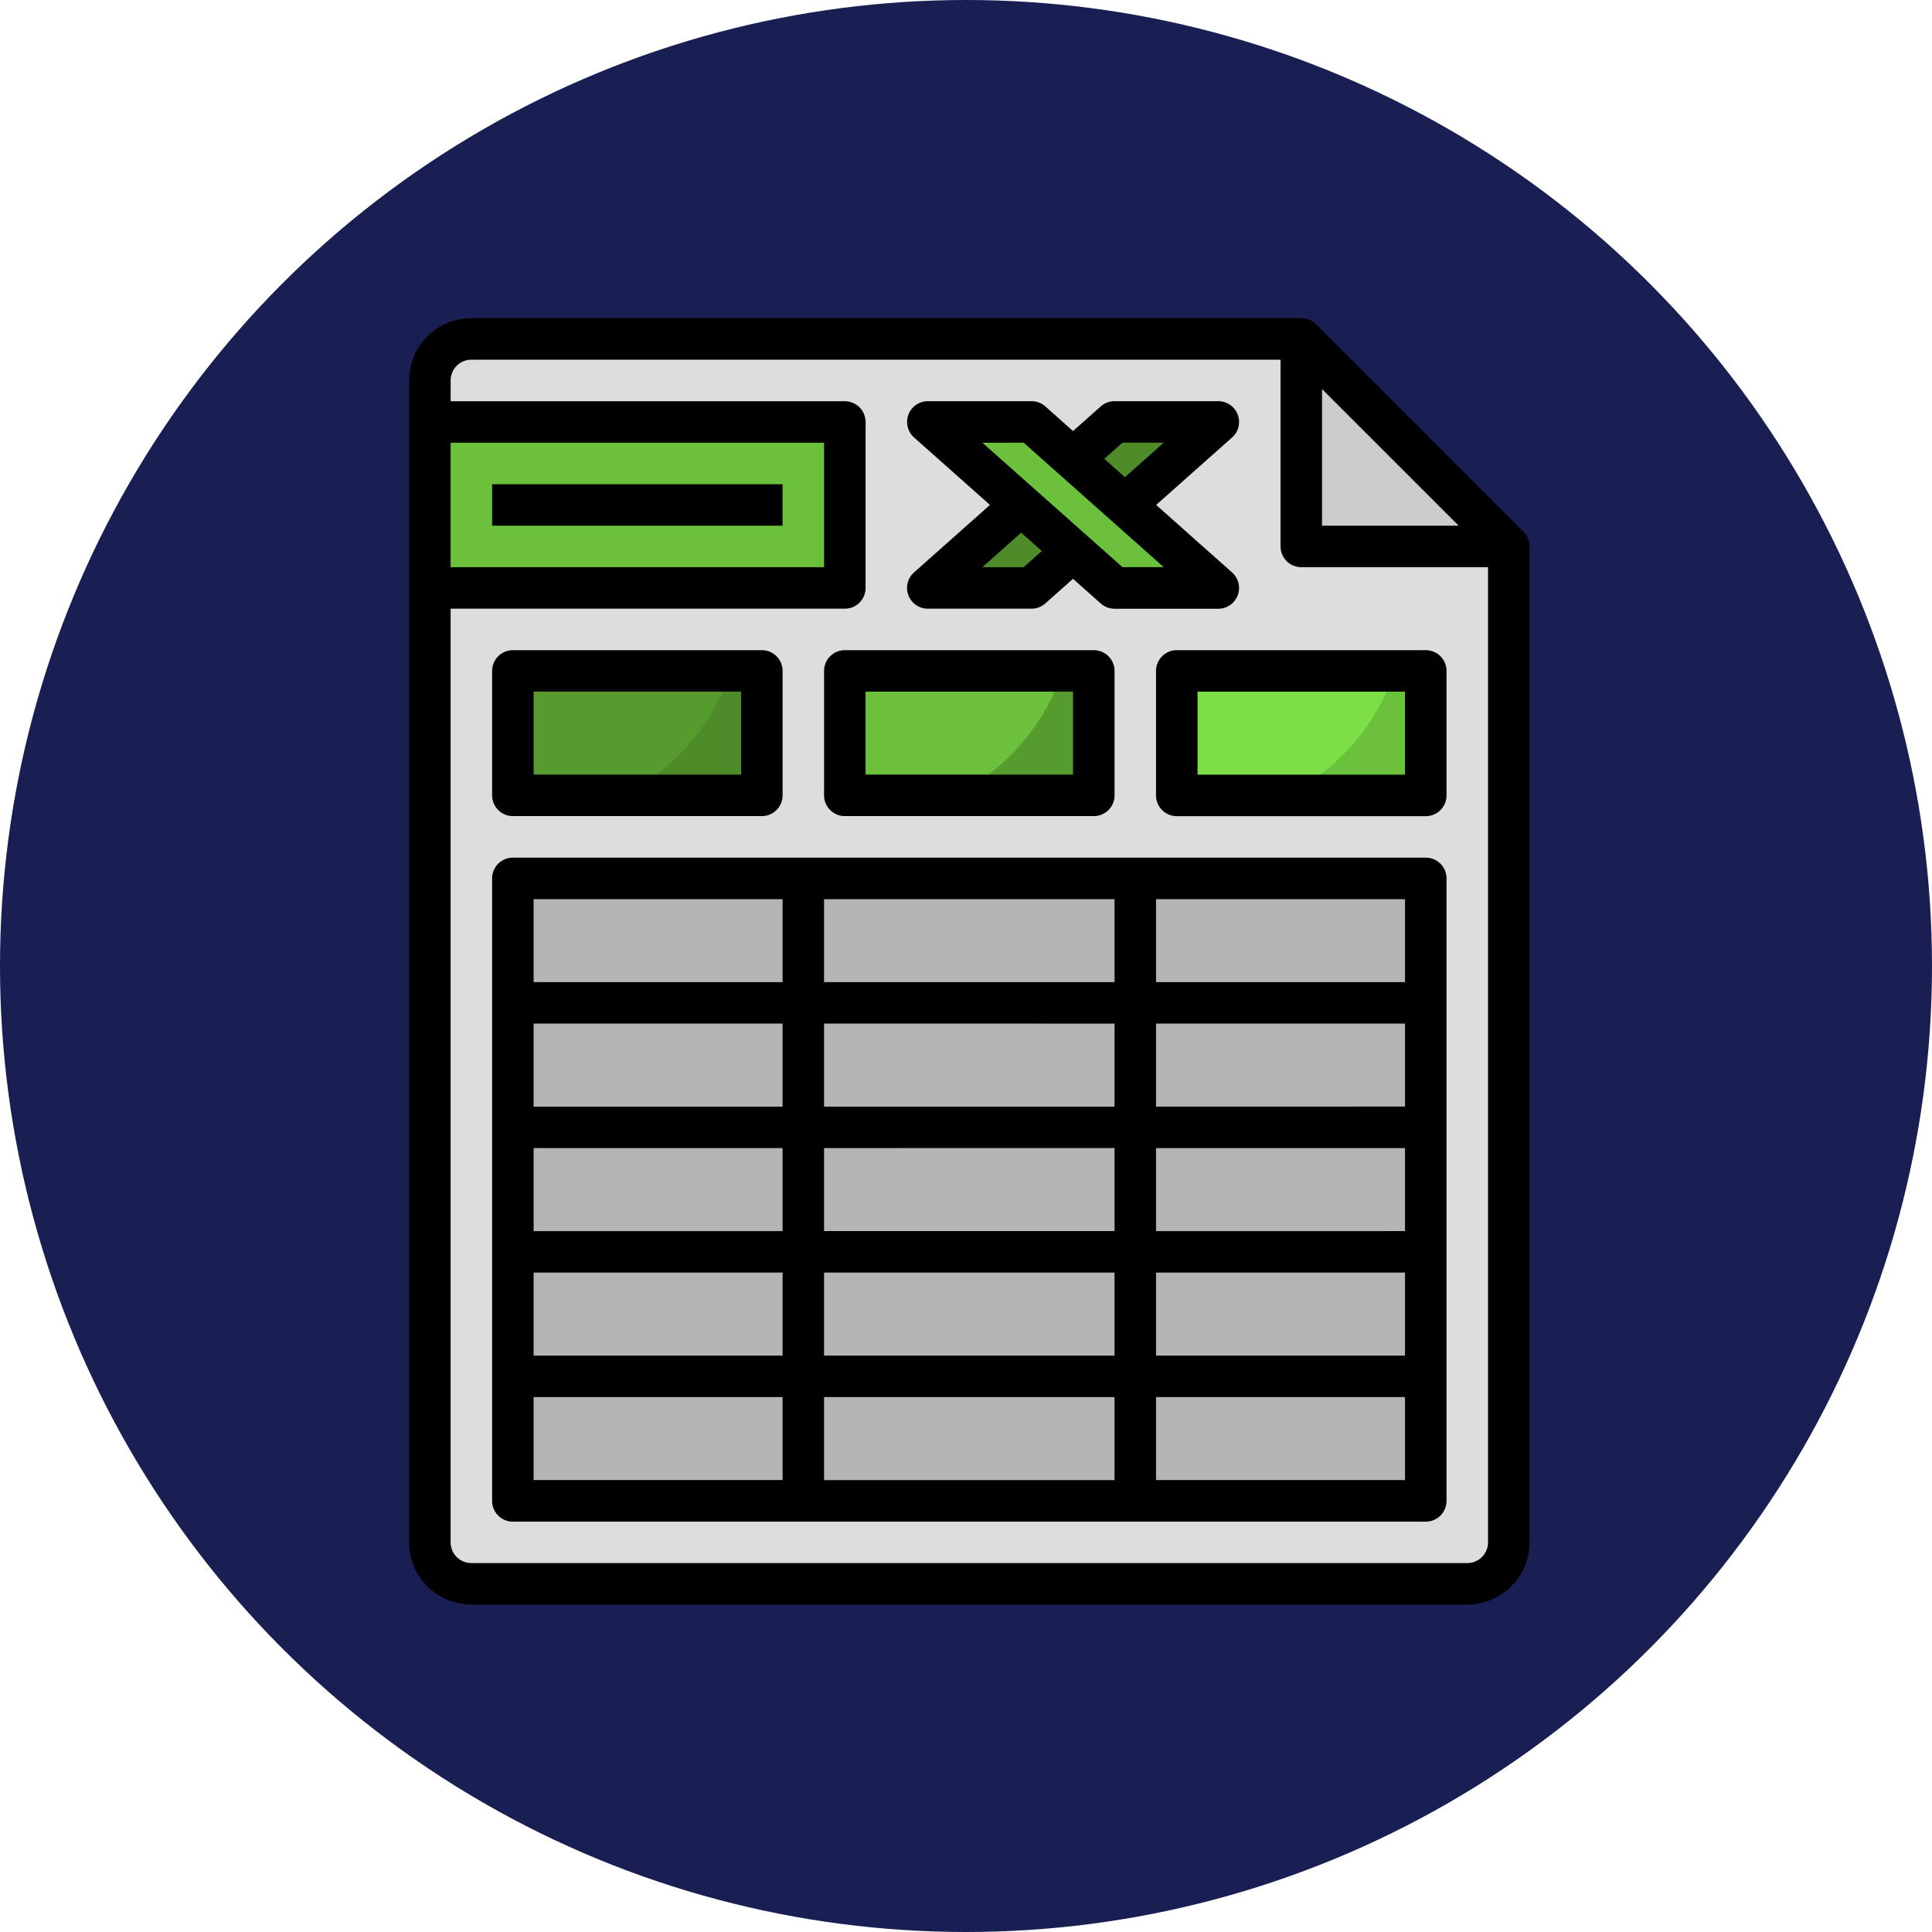 <svg xmlns="http://www.w3.org/2000/svg" width="85" height="85" viewBox="0 0 85 85">
  <g id="Group_1189859" data-name="Group 1189859" transform="translate(-180.051 -383)">
    <circle id="Ellipse_12247" data-name="Ellipse 12247" cx="42.5" cy="42.5" r="42.5" transform="translate(180.051 383)" fill="#1a1f53"/>
    <g id="Group_1189858" data-name="Group 1189858" transform="translate(193.051 396)">
      <path id="Path_1273768" data-name="Path 1273768" d="M53.466,11.128V54.943a1.826,1.826,0,0,1-1.826,1.826H7.826A1.826,1.826,0,0,1,6,54.943V3.826A1.826,1.826,0,0,1,7.826,2H44.338Z" transform="translate(-0.087 -0.087)" fill="#ddd"/>
      <path id="Path_1273769" data-name="Path 1273769" d="M48,2v9.128h9.128" transform="translate(-3.749 -0.087)" fill="#ccc"/>
      <path id="Path_1273770" data-name="Path 1273770" d="M6,6H24.256v7.3H6" transform="translate(-0.087 -0.436)" fill="#6bc13b"/>
      <path id="Path_1273771" data-name="Path 1273771" d="M42.779,6l-8.215,7.3H30L38.215,6Z" transform="translate(-2.18 -0.436)" fill="#4d8c28"/>
      <path id="Path_1273772" data-name="Path 1273772" d="M10,18H20.954v5.477H10Z" transform="translate(-0.436 -1.482)" fill="#4d8c28"/>
      <path id="Path_1273773" data-name="Path 1273773" d="M26,18H36.954v5.477H26Z" transform="translate(-1.831 -1.482)" fill="#559b2d"/>
      <path id="Path_1273774" data-name="Path 1273774" d="M42,18H52.954v5.477H42Z" transform="translate(-3.226 -1.482)" fill="#6bc13b"/>
      <path id="Path_1273775" data-name="Path 1273775" d="M10,28H50.164V55.384H10Z" transform="translate(-0.436 -2.354)" fill="#b5b5b5"/>
      <path id="Path_1273776" data-name="Path 1273776" d="M50.164,34.39V32.564H38.3V28H36.472v4.564H23.692V28H21.867v4.564H10V34.39H21.867v3.651H10v1.826H21.867v3.651H10v1.826H21.867v3.651H10V50.82H21.867v4.564h1.826V50.82H36.472v4.564H38.3V50.82H50.164V48.995H38.3V45.343H50.164V43.518H38.3V39.867H50.164V38.041H38.3V34.39ZM36.472,48.995H23.692V45.343H36.472Zm0-5.477H23.692V39.867H36.472Zm0-5.477H23.692V34.39H36.472Z" transform="translate(-0.436 -2.354)" fill="#ccc"/>
      <path id="Path_1273777" data-name="Path 1273777" d="M30,6l8.215,7.3h4.564L34.564,6Z" transform="translate(-2.18 -0.436)" fill="#6bc13b"/>
      <path id="Path_1273778" data-name="Path 1273778" d="M9,9H21.779v1.826H9Z" transform="translate(-0.349 -0.697)" fill="#7bdf45"/>
      <path id="Path_1273779" data-name="Path 1273779" d="M10,18v5.477h4.838A9.412,9.412,0,0,0,19.585,18Z" transform="translate(-0.436 -1.482)" fill="#559b2d"/>
      <path id="Path_1273780" data-name="Path 1273780" d="M26,18v5.477h4.838A9.412,9.412,0,0,0,35.585,18Z" transform="translate(-1.831 -1.482)" fill="#6bc13b"/>
      <path id="Path_1273781" data-name="Path 1273781" d="M42,18v5.477h4.838A9.412,9.412,0,0,0,51.585,18Z" transform="translate(-3.226 -1.482)" fill="#7bdf45"/>
      <path id="Path_1273782" data-name="Path 1273782" d="M54.025,10.395,44.9,1.267A.913.913,0,0,0,44.251,1H7.738A2.738,2.738,0,0,0,5,3.738V54.856a2.738,2.738,0,0,0,2.738,2.738H51.554a2.738,2.738,0,0,0,2.738-2.738V11.041A.913.913,0,0,0,54.025,10.395ZM45.164,4.116l6.011,6.012H45.164ZM6.826,6.477H23.256v5.477H6.826ZM51.554,55.769H7.738a.913.913,0,0,1-.913-.913V13.779H24.169a.913.913,0,0,0,.913-.913v-7.3a.913.913,0,0,0-.913-.913H6.826V3.738a.913.913,0,0,1,.913-.913h35.6v8.215a.913.913,0,0,0,.913.913h8.215v42.9A.913.913,0,0,1,51.554,55.769Z" transform="translate(0)"/>
      <path id="Path_1273783" data-name="Path 1273783" d="M9.913,24.3H20.867a.913.913,0,0,0,.913-.913V17.913A.913.913,0,0,0,20.867,17H9.913A.913.913,0,0,0,9,17.913V23.39A.913.913,0,0,0,9.913,24.3Zm.913-5.477h9.128v3.651H10.826Z" transform="translate(-0.349 -1.395)"/>
      <path id="Path_1273784" data-name="Path 1273784" d="M25.913,24.3H36.867a.913.913,0,0,0,.913-.913V17.913A.913.913,0,0,0,36.867,17H25.913a.913.913,0,0,0-.913.913V23.39A.913.913,0,0,0,25.913,24.3Zm.913-5.477h9.128v3.651H26.826Z" transform="translate(-1.744 -1.395)"/>
      <path id="Path_1273785" data-name="Path 1273785" d="M52.867,17H41.913a.913.913,0,0,0-.913.913V23.39a.913.913,0,0,0,.913.913H52.867a.913.913,0,0,0,.913-.913V17.913A.913.913,0,0,0,52.867,17Zm-.913,5.477H42.826V18.826h9.128Z" transform="translate(-3.139 -1.395)"/>
      <path id="Path_1273786" data-name="Path 1273786" d="M50.077,27H9.913A.913.913,0,0,0,9,27.913V55.3a.913.913,0,0,0,.913.913H50.077a.913.913,0,0,0,.913-.913V27.913A.913.913,0,0,0,50.077,27Zm-.913,5.477H38.21V28.826H49.164ZM23.605,48.908V45.256H36.384v3.651Zm12.779,1.826v3.651H23.605V50.733Zm0-16.431v3.651H23.605V34.3ZM23.605,32.477V28.826H36.384v3.651Zm12.779,7.3v3.651H23.605V39.779ZM21.779,37.954H10.826V34.3H21.779Zm0,1.826v3.651H10.826V39.779Zm0,5.477v3.651H10.826V45.256Zm16.431,0H49.164v3.651H38.21Zm0-1.826V39.779H49.164v3.651Zm0-5.477V34.3H49.164v3.651ZM21.779,28.826v3.651H10.826V28.826ZM10.826,50.733H21.779v3.651H10.826ZM38.21,54.384V50.733H49.164v3.651Z" transform="translate(-0.349 -2.267)"/>
      <path id="Path_1273787" data-name="Path 1273787" d="M29.058,13.539a.913.913,0,0,0,.854.589h4.564a.913.913,0,0,0,.607-.231L36.3,12.814,37.521,13.9a.913.913,0,0,0,.607.231h4.564a.913.913,0,0,0,.607-1.595L39.958,9.564,43.3,6.595A.913.913,0,0,0,42.692,5H38.128a.913.913,0,0,0-.607.23L36.3,6.314,35.083,5.23A.913.913,0,0,0,34.477,5H29.913a.913.913,0,0,0-.607,1.595l3.341,2.969-3.341,2.968A.913.913,0,0,0,29.058,13.539Zm9.417-6.714h1.817L38.584,8.343l-.908-.808Zm-4.346,0L40.29,12.3H38.474L32.312,6.826Zm-.109,3.959.908.808-.8.71H32.312Z" transform="translate(-2.092 -0.349)"/>
      <path id="Path_1273788" data-name="Path 1273788" d="M9,9H21.779v1.826H9Z" transform="translate(-0.349 -0.697)"/>
    </g>
  </g>
</svg>
